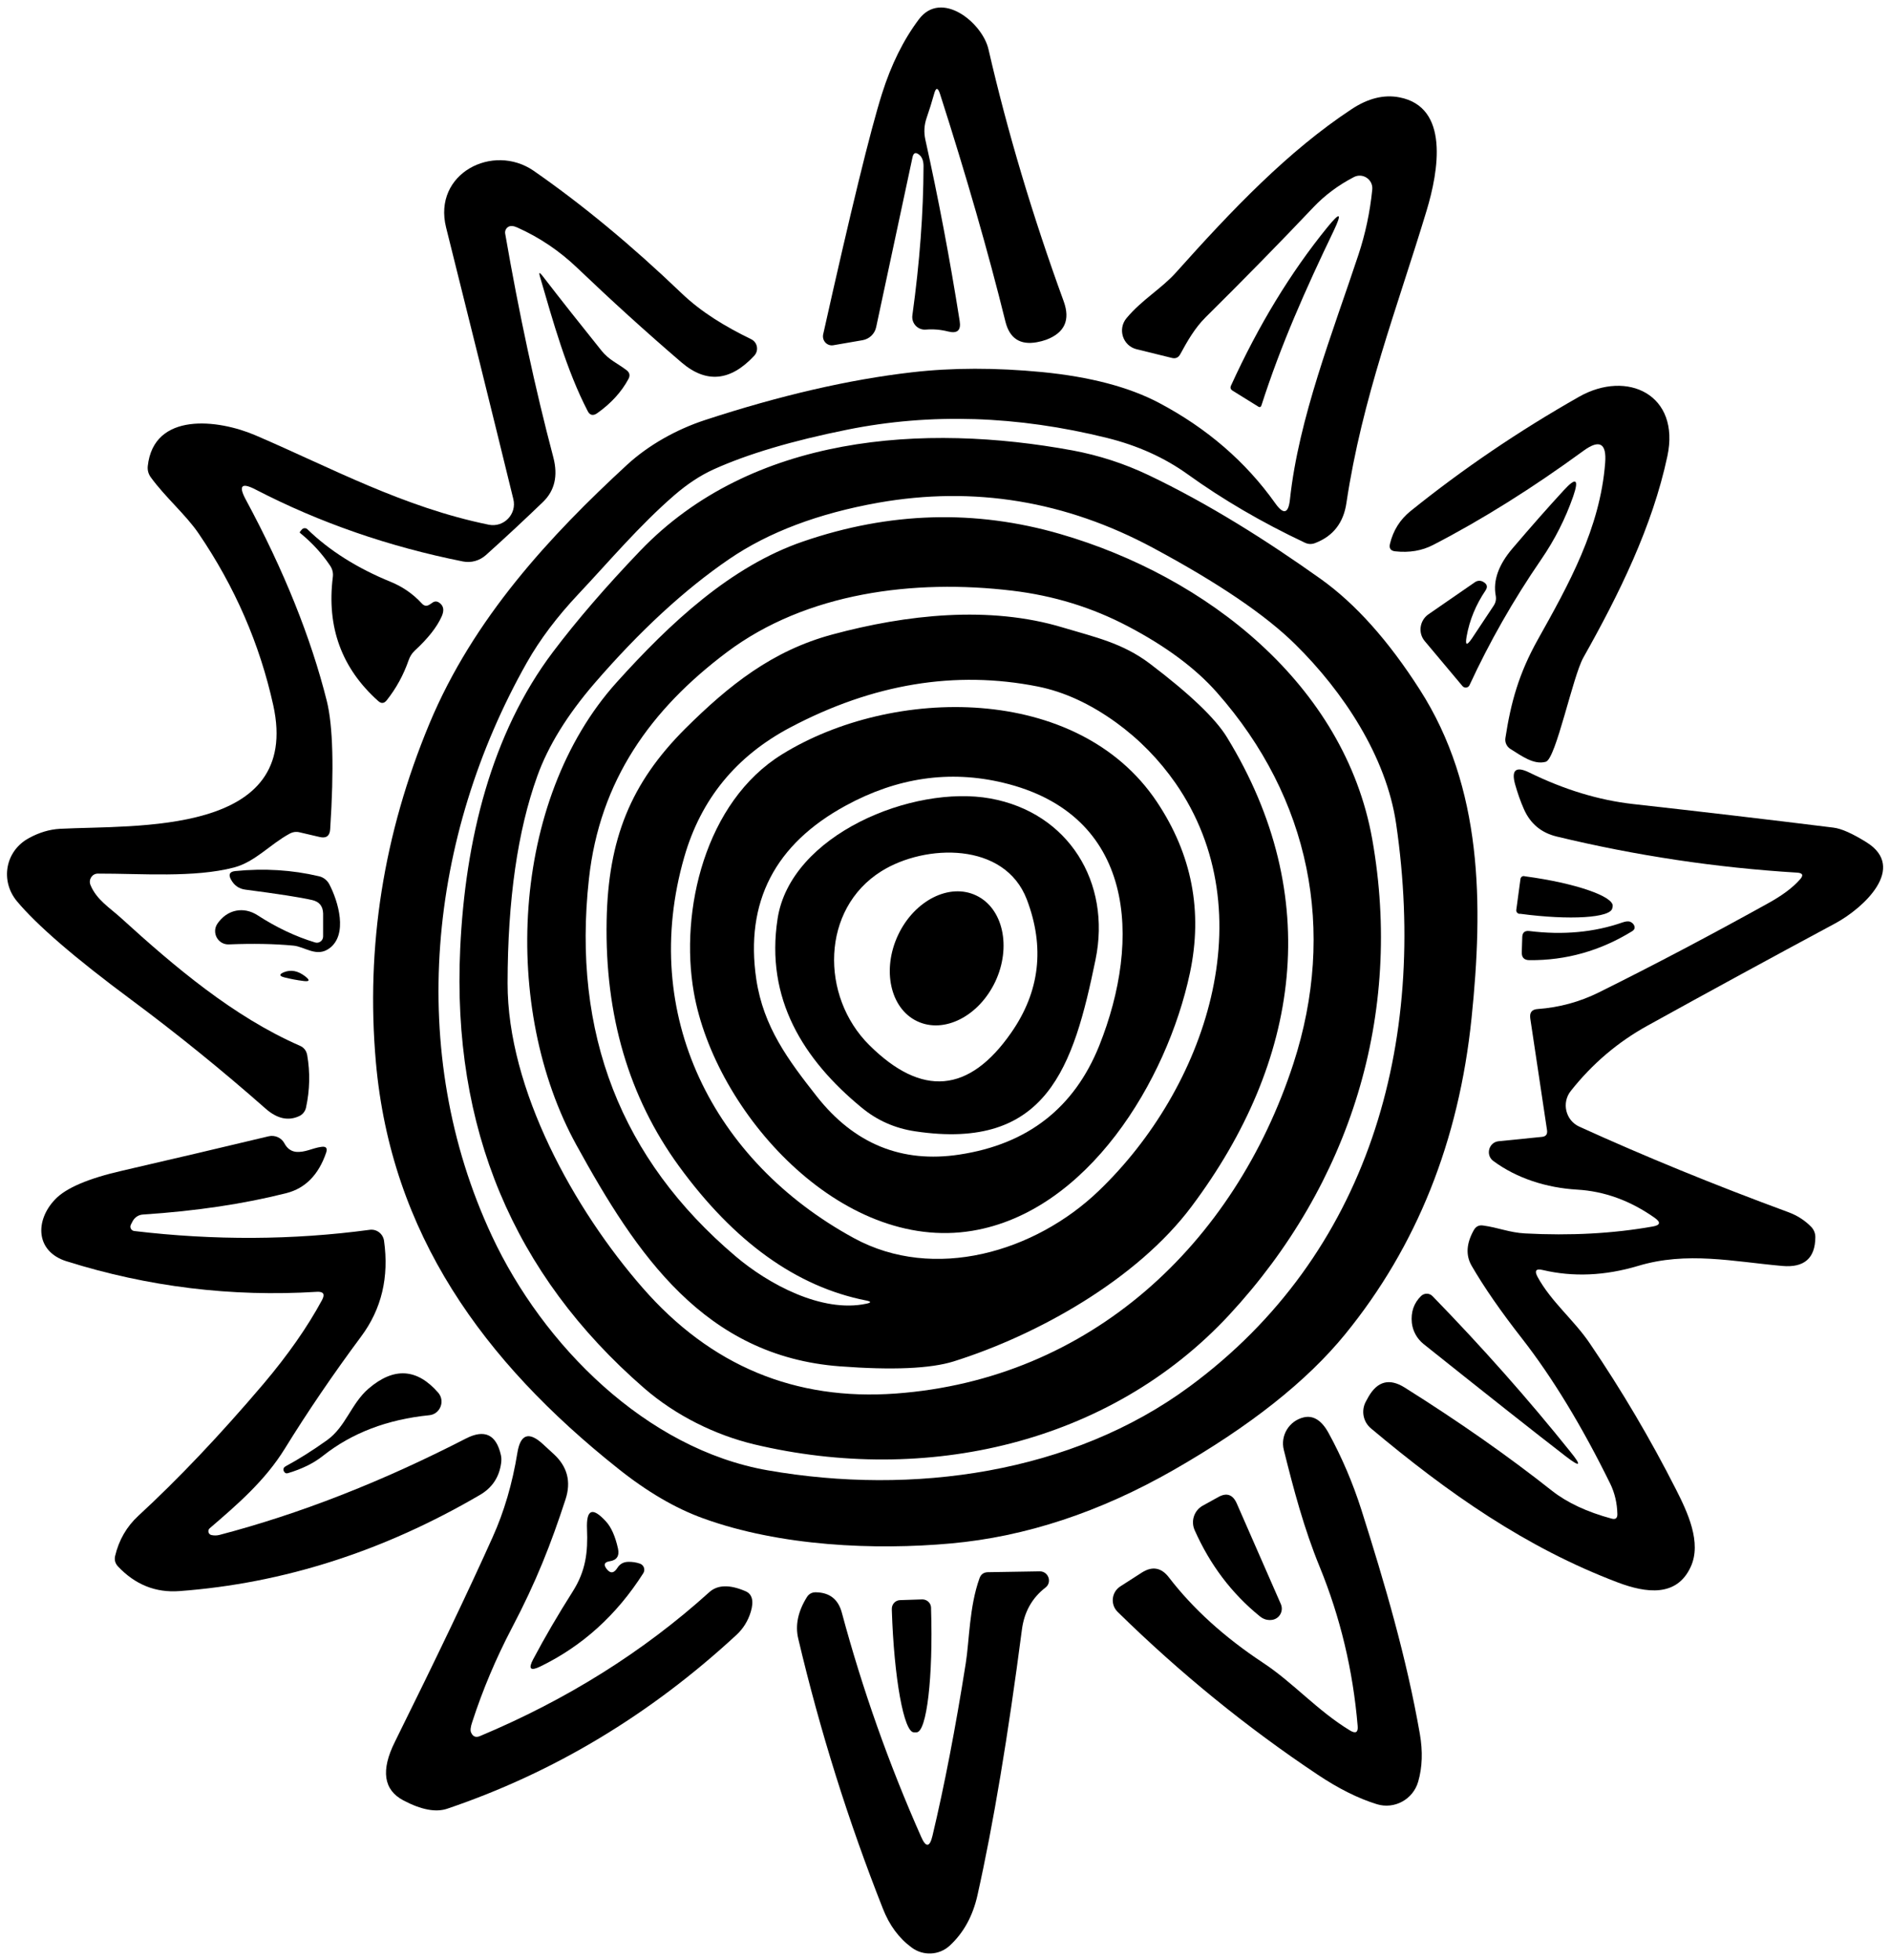 <svg width="136" height="141" viewBox="0 0 136 141" fill="none" xmlns="http://www.w3.org/2000/svg">
<g clip-path="url(#clip0_2209_127)">
<path d="M65.663 11.309L63.046 23.538C62.943 24.023 62.555 24.386 62.073 24.473L59.964 24.837C59.517 24.915 59.138 24.508 59.233 24.057C61.221 15.154 62.633 9.377 63.468 6.736C64.131 4.64 65.017 2.856 66.119 1.392C67.737 -0.764 70.69 1.626 71.129 3.549C72.498 9.499 74.305 15.544 76.543 21.684C77.025 23.018 76.612 23.936 75.295 24.438C75.08 24.516 74.848 24.577 74.607 24.62C73.402 24.837 72.653 24.343 72.351 23.148C71.103 18.099 69.528 12.642 67.643 6.762C67.488 6.277 67.341 6.277 67.212 6.77C67.057 7.333 66.877 7.905 66.679 8.477C66.498 8.996 66.472 9.516 66.584 10.036C67.514 14.227 68.34 18.575 69.055 23.087C69.166 23.763 68.891 24.014 68.228 23.849C67.686 23.711 67.152 23.668 66.627 23.711C66.042 23.763 65.568 23.252 65.654 22.672C66.179 18.869 66.446 15.301 66.455 11.95C66.455 11.577 66.352 11.3 66.145 11.135C65.895 10.928 65.732 10.988 65.663 11.309Z" fill="black"/>
<path d="M17.699 35.965C20.436 41.049 22.373 45.873 23.518 50.437C23.957 52.213 24.043 55.287 23.759 59.652C23.733 60.137 23.475 60.328 23.002 60.215L21.555 59.877C21.306 59.817 21.065 59.852 20.832 59.981C19.429 60.744 18.353 62.008 16.847 62.406C13.972 63.16 10.167 62.84 7.042 62.848C6.629 62.848 6.354 63.273 6.508 63.662C6.947 64.736 7.894 65.299 8.721 66.053C12.543 69.534 16.812 73.154 21.581 75.233C21.874 75.363 22.046 75.588 22.106 75.908C22.321 77.156 22.296 78.411 22.02 79.684C21.96 79.953 21.779 80.178 21.538 80.291C20.746 80.663 19.937 80.481 19.119 79.762C15.926 76.948 12.698 74.341 9.444 71.924C5.389 68.919 2.652 66.555 1.214 64.831C0.009 63.376 0.362 61.22 2.084 60.293C2.824 59.886 3.564 59.67 4.305 59.626C9.745 59.34 21.736 60.155 19.662 50.732C18.689 46.324 16.898 42.21 14.299 38.39C13.378 37.031 11.906 35.792 10.838 34.32C10.675 34.086 10.606 33.826 10.632 33.54C11.053 29.617 15.685 30.154 18.396 31.323C23.88 33.679 29.027 36.494 35.173 37.749C36.258 37.966 37.205 36.979 36.938 35.905C35.345 29.383 33.727 22.87 32.1 16.366C31.128 12.478 35.474 10.269 38.401 12.287C41.905 14.721 45.443 17.648 49.015 21.069C50.504 22.498 52.226 23.511 54.051 24.403C54.507 24.62 54.619 25.217 54.275 25.59C52.562 27.435 50.814 27.599 49.032 26.066C46.458 23.858 43.971 21.597 41.56 19.294C40.278 18.064 38.832 17.085 37.222 16.366C36.955 16.245 36.74 16.228 36.585 16.314C36.413 16.41 36.318 16.609 36.352 16.808C37.351 22.576 38.505 27.946 39.822 32.925C40.157 34.233 39.916 35.29 39.081 36.104C37.868 37.273 36.499 38.555 34.967 39.932C34.51 40.339 33.899 40.512 33.305 40.391C27.968 39.326 23.002 37.602 18.413 35.229C17.372 34.684 17.139 34.935 17.699 35.965Z" fill="black"/>
<path d="M88.689 28.102C88.543 28.006 88.509 27.885 88.586 27.729C90.566 23.39 92.873 19.597 95.516 16.349C96.445 15.206 96.592 15.301 95.955 16.635C93.949 20.809 92.15 24.854 90.773 29.158C90.73 29.288 90.643 29.323 90.531 29.245L88.689 28.102Z" fill="black"/>
<path d="M42.275 29.548C40.768 26.629 39.796 23.139 38.849 19.882C38.763 19.596 38.814 19.57 39.004 19.804C40.372 21.58 41.801 23.381 43.282 25.226C43.824 25.901 44.41 26.118 45.081 26.629C45.313 26.802 45.356 27.019 45.219 27.27C44.719 28.197 43.971 29.019 42.981 29.721C42.679 29.937 42.438 29.885 42.275 29.548Z" fill="black"/>
<path d="M111.234 54.802C110.373 55.044 109.495 54.386 108.677 53.875C108.419 53.711 108.281 53.408 108.324 53.105C108.72 50.515 109.297 48.454 110.649 46.029C112.878 42.045 115.142 38.009 115.504 33.297C115.615 31.886 115.099 31.591 113.954 32.423C110.253 35.125 106.646 37.385 103.125 39.204C102.325 39.62 101.412 39.776 100.396 39.663C100.069 39.629 99.94 39.447 100.018 39.126C100.25 38.165 100.741 37.377 101.507 36.762C105.269 33.731 109.306 30.994 113.627 28.543C117.096 26.577 120.927 28.396 119.98 32.821C118.904 37.87 116.519 42.72 113.937 47.302C113.171 48.662 111.957 54.603 111.234 54.802Z" fill="black"/>
<path d="M105.914 45.934L107.472 43.587C107.627 43.362 107.679 43.111 107.627 42.842C107.429 41.76 107.834 40.625 108.841 39.447C110.192 37.862 111.415 36.477 112.517 35.281C113.403 34.311 113.636 34.45 113.205 35.706C112.646 37.308 111.88 38.824 110.898 40.253C108.893 43.171 107.18 46.185 105.742 49.294C105.647 49.493 105.38 49.528 105.234 49.355L102.523 46.124C102.023 45.536 102.152 44.635 102.789 44.193L106.138 41.881C106.302 41.768 106.508 41.751 106.689 41.837C107.007 42.002 107.076 42.21 106.895 42.478C106.198 43.509 105.742 44.618 105.535 45.787C105.423 46.436 105.535 46.48 105.914 45.934Z" fill="black"/>
<path d="M30.929 43.483L31.136 43.344C31.282 43.249 31.437 43.249 31.584 43.344C31.919 43.561 31.988 43.89 31.782 44.349C31.437 45.12 30.792 45.934 29.853 46.8C29.647 46.99 29.5 47.224 29.406 47.493C29.036 48.558 28.511 49.519 27.822 50.386C27.633 50.619 27.426 50.628 27.211 50.429C24.585 48.082 23.501 45.12 23.948 41.526C23.991 41.222 23.922 40.937 23.742 40.677C23.165 39.819 22.451 39.04 21.59 38.339C21.564 38.321 21.564 38.286 21.581 38.261L21.719 38.096C21.822 37.975 22.003 37.966 22.115 38.07C23.699 39.612 25.704 40.876 28.123 41.863C28.984 42.218 29.724 42.729 30.353 43.414C30.525 43.604 30.714 43.63 30.929 43.483Z" fill="black"/>
<path d="M116.382 108.923C116.364 108.135 116.192 107.408 115.874 106.749C113.834 102.601 111.716 99.111 109.521 96.296C107.997 94.347 106.784 92.598 105.888 91.048C105.458 90.294 105.518 89.437 106.06 88.484C106.207 88.233 106.422 88.12 106.715 88.164C107.808 88.311 108.617 88.675 109.745 88.735C113.007 88.908 116.08 88.744 118.947 88.233C119.472 88.138 119.515 87.93 119.076 87.618C117.311 86.371 115.443 85.695 113.481 85.583C111.294 85.453 109.151 84.777 107.455 83.522C106.878 83.097 107.128 82.17 107.842 82.101L110.95 81.789C111.243 81.763 111.363 81.599 111.32 81.304L110.115 73.267C110.055 72.843 110.227 72.618 110.649 72.592C112.198 72.479 113.67 72.081 115.065 71.388C119.059 69.405 123.113 67.265 127.219 64.988C128.243 64.425 129.01 63.853 129.517 63.273C129.793 62.97 129.724 62.805 129.319 62.779C123.492 62.424 117.724 61.558 112.017 60.181C110.907 59.912 110.123 59.263 109.659 58.215C109.409 57.652 109.202 57.054 109.022 56.422C108.738 55.392 109.082 55.106 110.037 55.573C112.56 56.812 115.047 57.565 117.501 57.843C122.312 58.38 127.116 58.942 131.928 59.54C132.504 59.609 133.296 59.964 134.312 60.597C137.239 62.424 134.106 65.325 132.065 66.425C127.469 68.894 122.967 71.345 118.551 73.787C116.416 74.965 114.574 76.532 113.033 78.481C112.353 79.33 112.654 80.603 113.644 81.053C118.344 83.192 123.363 85.245 128.7 87.211C129.328 87.445 129.87 87.791 130.327 88.259C130.525 88.467 130.628 88.718 130.628 89.004C130.619 90.519 129.827 91.212 128.252 91.074C124.723 90.762 121.391 90.008 117.862 91.074C115.478 91.784 113.197 91.879 111.019 91.368C110.528 91.247 110.399 91.411 110.64 91.862C111.63 93.672 113.257 94.954 114.402 96.651C116.691 100.02 118.757 103.519 120.599 107.148C121.434 108.793 122.467 110.976 121.658 112.725C120.651 114.916 118.439 114.605 116.433 113.851C109.796 111.34 104.201 107.416 98.658 102.766C98.072 102.281 97.926 101.449 98.305 100.791L98.477 100.479C99.122 99.362 99.983 99.137 101.076 99.821C104.967 102.263 108.505 104.74 111.682 107.252C112.775 108.109 114.204 108.776 115.968 109.252C116.252 109.33 116.39 109.218 116.382 108.923Z" fill="black"/>
<path d="M22.674 67.802C22.958 67.889 23.251 67.672 23.251 67.369V65.715C23.234 65.195 22.984 64.875 22.476 64.754C21.65 64.563 20.04 64.312 17.647 64C17.191 63.94 16.847 63.697 16.614 63.264C16.425 62.909 16.528 62.71 16.924 62.666C19.007 62.459 21.013 62.58 22.95 63.039C23.268 63.108 23.544 63.325 23.699 63.619C24.344 64.858 25.05 67.239 23.699 68.227C22.778 68.894 21.943 68.106 21.108 68.028C19.739 67.898 18.189 67.872 16.468 67.941C15.685 67.975 15.203 67.092 15.65 66.443C16.347 65.429 17.527 65.195 18.534 65.845C19.885 66.72 21.271 67.378 22.674 67.802Z" fill="black"/>
<path d="M109.409 63.237C109.426 63.107 109.538 63.012 109.667 63.029L109.762 63.047C113.326 63.523 116.132 64.484 116.046 65.195L116.02 65.325C115.934 66.035 112.964 66.216 109.4 65.74H109.306C109.185 65.714 109.091 65.593 109.108 65.463L109.409 63.237Z" fill="black"/>
<path d="M110.037 66.979C112.473 67.282 114.72 67.074 116.769 66.355C117.001 66.277 117.191 66.26 117.32 66.321C117.414 66.364 117.492 66.425 117.552 66.511C117.681 66.71 117.638 66.875 117.44 66.996C115.142 68.408 112.68 69.101 110.055 69.075C109.667 69.075 109.486 68.876 109.504 68.486L109.538 67.412C109.547 67.091 109.719 66.944 110.037 66.979Z" fill="black"/>
<path d="M20.462 70.314C20.083 70.218 20.075 70.088 20.436 69.941C20.936 69.742 21.443 69.837 21.968 70.244C22.321 70.522 22.278 70.634 21.831 70.573C21.357 70.513 20.901 70.426 20.462 70.314Z" fill="black"/>
<path d="M15.203 110.43C15.392 110.473 15.581 110.473 15.771 110.43C21.564 108.914 27.478 106.601 33.52 103.492C34.872 102.799 35.707 103.198 36.043 104.679C36.086 104.861 36.086 105.051 36.06 105.259C35.922 106.272 35.414 107.035 34.536 107.546C27.59 111.607 20.385 113.911 12.913 114.465C11.2 114.595 9.719 113.998 8.488 112.69C8.29 112.473 8.221 112.231 8.282 111.945C8.557 110.785 9.117 109.823 9.952 109.052C12.818 106.411 15.822 103.25 18.964 99.552C20.729 97.465 22.132 95.455 23.174 93.524C23.397 93.1 23.277 92.909 22.803 92.935C16.657 93.316 10.649 92.58 4.778 90.735C2.557 90.034 2.506 87.817 3.96 86.292C4.735 85.469 6.353 84.777 8.824 84.214C12.465 83.374 15.969 82.551 19.334 81.745C19.782 81.641 20.247 81.849 20.462 82.248C20.66 82.62 20.936 82.819 21.288 82.863C21.934 82.932 22.502 82.585 23.122 82.507C23.466 82.456 23.578 82.594 23.466 82.932C22.924 84.517 21.968 85.487 20.617 85.833C17.578 86.604 14.135 87.124 10.287 87.375C9.969 87.392 9.685 87.583 9.538 87.868L9.418 88.102C9.315 88.302 9.444 88.535 9.659 88.561C15.418 89.246 21.065 89.219 26.6 88.475C27.099 88.405 27.555 88.752 27.633 89.254C28.003 91.878 27.46 94.173 25.988 96.148C23.974 98.859 22.141 101.552 20.488 104.228C19.068 106.524 17.088 108.23 15.091 109.945C14.918 110.092 14.987 110.378 15.203 110.43Z" fill="black"/>
<path d="M102.428 96.685C101.963 96.304 101.662 95.767 101.593 95.169C101.515 94.399 101.731 93.749 102.256 93.238C102.488 93.013 102.858 93.013 103.082 93.247C106.637 96.902 109.943 100.626 112.99 104.428C113.842 105.476 113.73 105.588 112.663 104.766C110.494 103.094 107.085 100.401 102.428 96.685Z" fill="black"/>
<path d="M23.526 103.613C24.895 102.635 25.257 100.981 26.531 99.889C28.347 98.339 30.008 98.443 31.532 100.192C32.048 100.79 31.678 101.734 30.895 101.812C27.865 102.115 25.308 103.094 23.234 104.739C22.571 105.268 21.736 105.675 20.729 105.978C20.6 106.021 20.497 105.978 20.428 105.848C20.385 105.77 20.385 105.692 20.419 105.614C20.445 105.562 20.497 105.519 20.557 105.484C21.504 104.973 22.494 104.35 23.526 103.613Z" fill="black"/>
<path d="M97.694 124.166C97.358 120.165 96.445 116.345 94.956 112.708C93.837 109.98 93.088 107.156 92.382 104.316C92.115 103.276 92.761 102.22 93.803 101.969C94.5 101.804 95.094 102.176 95.593 103.077C96.566 104.853 97.349 106.697 97.96 108.611C99.647 113.929 101.206 119.229 102.17 124.746C102.385 125.993 102.35 127.136 102.049 128.176C101.679 129.458 100.336 130.185 99.071 129.795C97.728 129.38 96.308 128.669 94.818 127.673C89.714 124.27 84.91 120.364 80.426 115.964C79.883 115.436 79.978 114.535 80.615 114.128L82.165 113.132C82.913 112.656 83.568 112.768 84.11 113.479C85.849 115.739 88.104 117.783 90.867 119.61C93.088 121.074 94.784 123.066 97.16 124.504C97.556 124.737 97.737 124.625 97.694 124.166Z" fill="black"/>
<path d="M33.899 124.642C34.028 124.936 34.244 125.023 34.545 124.893C40.803 122.269 46.303 118.822 51.038 114.544C51.632 114.007 52.501 113.981 53.646 114.474C54.128 114.682 54.257 115.176 54.025 115.955C53.827 116.605 53.483 117.168 52.983 117.627C46.768 123.369 39.839 127.526 32.195 130.116C31.369 130.401 30.31 130.202 29.018 129.518C27.598 128.765 27.392 127.361 28.416 125.309C31.386 119.316 33.736 114.405 35.449 110.586C36.275 108.758 36.869 106.732 37.23 104.515C37.446 103.181 38.048 102.964 39.047 103.874C39.064 103.891 39.322 104.134 39.83 104.593C40.829 105.502 41.113 106.593 40.691 107.875C39.649 111.062 38.608 113.747 36.817 117.151C35.69 119.307 34.743 121.542 33.985 123.871C33.856 124.244 33.83 124.503 33.899 124.642Z" fill="black"/>
<path d="M88.991 108.152L92.167 115.401C92.382 115.894 92.072 116.457 91.539 116.535C91.22 116.579 90.927 116.501 90.661 116.284C88.638 114.647 87.071 112.577 85.961 110.074C85.677 109.425 85.926 108.671 86.537 108.325L87.665 107.701C88.268 107.364 88.707 107.519 88.991 108.152Z" fill="black"/>
<path d="M43.652 112.872C43.919 113.219 44.177 113.193 44.427 112.794C44.608 112.509 44.866 112.37 45.202 112.361C45.494 112.353 45.778 112.396 46.054 112.491C46.338 112.595 46.45 112.933 46.286 113.184C44.367 116.198 41.888 118.433 38.866 119.896C38.169 120.234 37.997 120.061 38.367 119.368C39.202 117.792 40.149 116.172 41.208 114.501C42.154 113.011 42.309 111.66 42.24 110.006C42.18 108.577 42.628 108.395 43.592 109.443C43.979 109.859 44.272 110.517 44.47 111.409C44.582 111.937 44.384 112.24 43.876 112.318C43.489 112.379 43.411 112.561 43.652 112.872Z" fill="black"/>
<path d="M67.1 132.064C67.953 128.478 68.753 124.347 69.493 119.662C69.752 118.06 69.743 115.591 70.484 113.539C70.587 113.253 70.785 113.114 71.086 113.106L74.813 113.045C75.442 113.036 75.726 113.833 75.227 114.214C74.262 114.959 73.694 115.972 73.531 117.263C72.541 124.858 71.482 131.224 70.337 136.342C70.001 137.841 69.339 139.053 68.34 139.971C67.582 140.673 66.429 140.725 65.603 140.11C64.682 139.434 63.993 138.499 63.528 137.304C61.04 131.007 59.009 124.538 57.442 117.895C57.21 116.934 57.416 115.938 58.062 114.898C58.208 114.665 58.432 114.543 58.716 114.552C59.698 114.569 60.317 115.054 60.576 116.016C62.056 121.524 63.959 126.902 66.283 132.142C66.627 132.93 66.903 132.904 67.1 132.064Z" fill="black"/>
<path d="M66.369 115.063C66.704 115.063 66.989 115.323 66.997 115.661V115.748C67.152 120.632 66.687 124.608 65.956 124.625H65.766C65.043 124.66 64.329 120.719 64.174 115.834V115.748C64.165 115.41 64.432 115.124 64.768 115.115L66.369 115.063Z" fill="black"/>
<path d="M102.17 49.623C99.906 46.081 97.53 43.431 95.042 41.655C91.16 38.892 86.968 36.242 82.647 34.181C80.899 33.35 79.083 32.761 77.189 32.406C66.472 30.431 54.102 31.254 46.071 39.62C43.6 42.201 41.509 44.626 39.796 46.895C35.345 52.784 33.477 60.449 33.116 68.226C32.513 81.122 36.921 91.671 46.338 99.855C48.628 101.847 51.486 103.241 54.266 103.908C66.601 106.844 79.849 103.882 88.466 94.581C97.186 85.166 100.973 72.955 98.744 60.38C96.764 49.242 86.813 41.465 76.285 38.416C70.165 36.641 64.002 36.822 57.795 38.953C52.579 40.737 48.214 44.825 44.367 49.095C36.714 57.599 36.077 72.582 41.483 82.386C45.804 90.242 50.685 97.56 60.429 98.296C64.225 98.582 66.954 98.461 68.624 97.941C74.684 96.036 81.82 92.034 85.737 86.803C93.57 76.359 95.3 64.476 88.285 53.035C87.459 51.684 85.608 49.917 82.741 47.744C80.77 46.254 78.79 45.838 76.483 45.145C71.189 43.543 65.189 44.219 59.921 45.639C55.574 46.8 52.45 49.303 49.325 52.403C45.374 56.344 43.764 60.362 43.652 66.234C43.523 73.059 45.253 78.939 48.843 83.876C52.82 89.341 57.313 92.571 62.323 93.559C62.71 93.637 62.71 93.715 62.323 93.793C59.138 94.468 55.273 92.372 52.932 90.38C44.676 83.382 41.156 74.332 42.378 63.229C43.153 56.145 46.828 51.035 52.303 46.921C58.028 42.625 65.775 41.647 72.842 42.495C75.812 42.85 78.584 43.699 81.166 45.059C83.921 46.505 86.055 48.099 87.57 49.822C94.285 57.426 96.178 66.944 93.071 76.514C88.827 89.54 78.429 99.231 64.458 100.253C57.201 100.782 51.133 98.253 46.243 92.649C41.328 87.028 36.508 78.385 36.525 70.72C36.533 64.727 37.248 59.765 38.66 55.841C39.443 53.659 40.82 51.433 42.774 49.164C46.037 45.388 49.265 42.409 52.475 40.218C55.307 38.286 58.88 36.935 63.21 36.164C70.088 34.952 76.681 36.034 82.982 39.421C87.656 41.932 91.074 44.245 93.217 46.367C96.635 49.736 99.759 54.412 100.465 59.28C102.772 75.111 98.46 90.268 85.608 99.742C77.129 106.004 65.663 107.598 55.256 105.779C46.493 104.255 39.064 96.763 35.406 88.934C29.182 75.64 30.843 60.172 37.911 47.666C38.858 45.994 40.097 44.357 41.621 42.738C43.824 40.399 45.993 37.819 48.524 35.627C49.454 34.822 50.401 34.198 51.356 33.765C53.81 32.657 57.02 31.704 60.989 30.907C66.971 29.703 73.195 29.903 79.66 31.505C81.855 32.05 83.783 32.916 85.461 34.12C88.001 35.948 90.807 37.585 93.871 39.031C94.13 39.161 94.397 39.17 94.663 39.057C95.937 38.563 96.678 37.602 96.884 36.19C98.021 28.604 100.534 22.169 102.652 15.162C103.521 12.287 104.313 7.697 100.698 7.004C99.587 6.787 98.442 7.073 97.272 7.844C92.684 10.866 88.655 15.093 84.635 19.588C83.568 20.783 82.182 21.545 81.063 22.887C80.409 23.667 80.787 24.871 81.777 25.122L84.308 25.745C84.592 25.823 84.799 25.728 84.936 25.468C85.444 24.533 85.978 23.598 86.744 22.835C89.438 20.168 92.038 17.518 94.526 14.894C95.344 14.036 96.308 13.317 97.427 12.737C98.072 12.408 98.821 12.928 98.744 13.646C98.58 15.275 98.244 16.834 97.754 18.315C95.903 23.909 93.441 30.102 92.821 35.939C92.709 36.952 92.365 37.048 91.771 36.216C89.645 33.22 86.847 30.803 83.387 28.976C81.235 27.841 78.429 27.105 74.977 26.767C71.645 26.447 68.521 26.447 65.611 26.785C61.101 27.304 56.134 28.448 50.719 30.223C48.688 30.89 46.682 32.007 45.133 33.428C39.598 38.529 34.063 44.47 30.895 52.074C27.598 59.998 26.316 68.105 27.047 76.41C28.14 88.735 34.76 97.924 44.461 105.64C46.553 107.312 48.593 108.507 50.582 109.226C56.151 111.252 62.994 111.53 68.435 111.036C73.806 110.551 79.152 108.784 84.463 105.744C89.929 102.618 94.044 99.361 96.79 95.992C101.946 89.67 104.976 82.092 105.888 73.258C106.741 65.03 106.689 56.681 102.17 49.623ZM61.445 89.072C51.305 83.547 45.976 72.981 49.239 61.653C50.435 57.487 52.983 54.386 56.865 52.334C62.814 49.19 68.745 48.211 74.676 49.389C76.578 49.77 78.454 50.636 80.314 51.979C81.984 53.191 83.404 54.646 84.583 56.335C91.074 65.689 86.744 78.307 79.066 85.669C74.478 90.077 67.212 92.216 61.445 89.072Z" fill="black"/>
<path d="M83.24 57.677C77.542 49.164 64.2 49.363 56.28 54.265C50.745 57.677 48.894 65.515 49.927 71.396C51.442 80.022 60.507 90.12 69.967 88.544C78.239 87.167 83.964 77.805 85.625 69.993C86.563 65.567 85.771 61.462 83.24 57.677ZM79.1 75.224C77.301 79.701 73.952 82.317 69.037 83.062C64.897 83.694 61.471 82.299 58.776 78.879C56.711 76.254 54.937 73.881 54.421 70.452C53.603 64.891 55.755 60.726 60.877 57.946C64.57 55.936 68.34 55.391 72.179 56.309C81.7 58.578 82.156 67.568 79.1 75.224Z" fill="black"/>
<path d="M71.267 57.444C65.689 56.439 56.883 60.042 55.953 66.096C55.066 71.838 57.787 76.22 62.013 79.693C63.115 80.602 64.397 81.174 65.861 81.39C75.356 82.811 77.249 76.731 78.833 69.032C79.978 63.454 76.862 58.457 71.267 57.444ZM72.773 74.28C69.743 78.645 66.334 78.948 62.547 75.181C59.017 71.673 59.069 65.394 63.425 62.675C66.575 60.709 72.3 60.535 73.892 64.719C75.192 68.148 74.822 71.335 72.773 74.28Z" fill="black"/>
<path d="M65.99 73.466C64.062 72.548 63.451 69.768 64.621 67.274C65.792 64.78 68.323 63.498 70.251 64.425C72.179 65.343 72.79 68.123 71.62 70.617C70.44 73.111 67.927 74.393 65.99 73.466Z" fill="black"/>
</g>
<defs>
<clipPath id="clip0_2209_127">
<rect width="135" height="140" fill="white" transform="translate(0.5 0.543)"/>
</clipPath>
</defs>
</svg>
